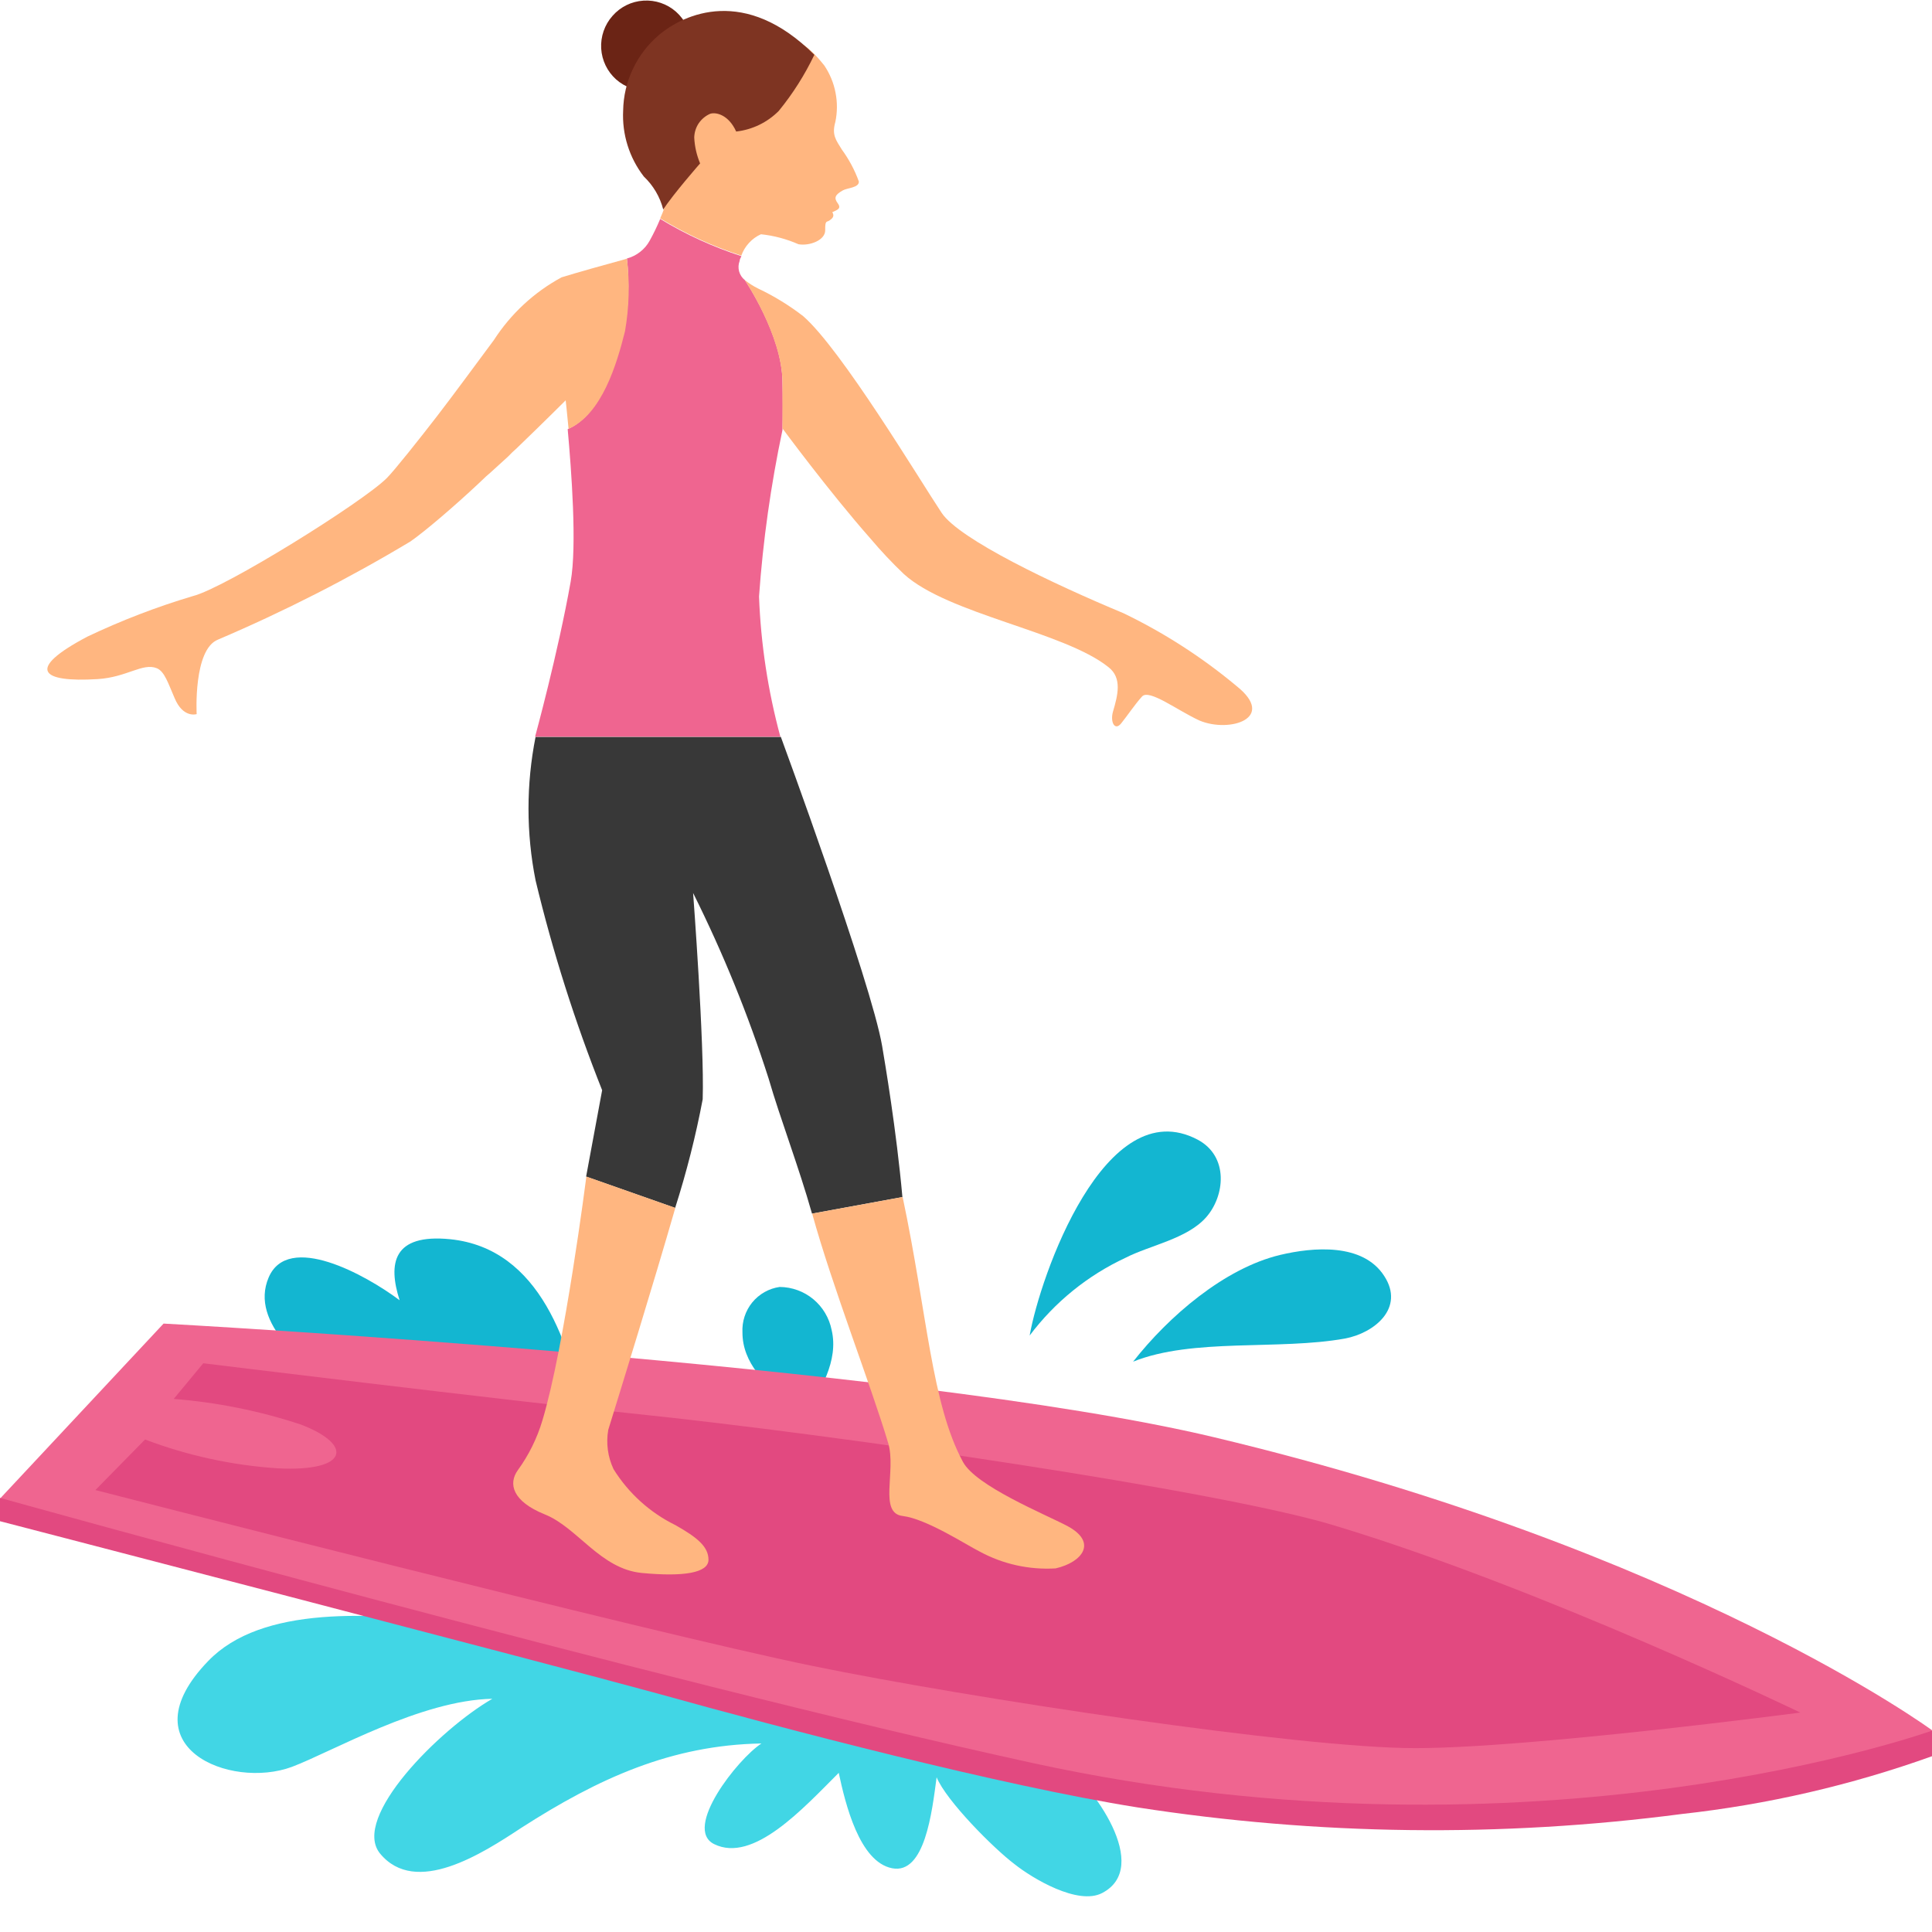 <svg width="24" height="24" viewBox="0 0 24 24" fill="none" xmlns="http://www.w3.org/2000/svg">
<g clip-path="url(#clip0_1232_6659)">
<path d="M13.185 21.891C12.716 21.546 12.11 21.448 11.555 21.32C10.861 21.17 10.167 21.022 9.466 20.898C8.192 20.677 6.622 20.276 5.8 20.175C4.612 20.027 3.25 19.942 2.585 20.635C1.559 21.698 2.857 22.235 3.628 21.948C4.126 21.76 5.229 21.119 6.116 21.103C5.466 21.477 4.358 22.58 4.721 23.025C5.163 23.562 5.992 23.025 6.476 22.706C7.432 22.092 8.338 21.678 9.459 21.658C9.163 21.851 8.482 22.715 8.871 22.908C9.357 23.149 9.977 22.465 10.419 22.023C10.501 22.406 10.675 23.129 11.082 23.208C11.489 23.288 11.578 22.508 11.635 22.078C11.757 22.373 12.345 22.963 12.604 23.158C12.825 23.334 13.391 23.673 13.691 23.516C14.313 23.193 13.576 22.178 13.185 21.891Z" fill="#41D6E5"/>
<path d="M5.592 15.394C4.88 15.323 4.818 15.695 4.964 16.152C4.54 15.834 3.578 15.303 3.337 15.87C3.096 16.436 3.79 16.991 4.31 17.294C4.28 17.294 4.252 17.305 4.232 17.326C4.211 17.347 4.199 17.375 4.199 17.404C4.199 17.433 4.211 17.462 4.232 17.482C4.252 17.503 4.28 17.515 4.31 17.515C5.246 17.73 6.206 17.83 7.167 17.811C7.183 17.81 7.2 17.805 7.215 17.798C7.23 17.79 7.243 17.779 7.253 17.765C7.263 17.752 7.27 17.736 7.273 17.72C7.277 17.703 7.277 17.686 7.273 17.669C7.089 16.727 6.72 15.509 5.592 15.394Z" fill="#13B6D1"/>
<path d="M10.331 16.522C10.301 16.372 10.221 16.237 10.103 16.139C9.986 16.042 9.838 15.988 9.685 15.987C9.551 16.006 9.43 16.075 9.344 16.18C9.259 16.285 9.216 16.418 9.223 16.553C9.223 16.933 9.513 17.201 9.785 17.426C9.795 17.435 9.807 17.442 9.82 17.446L9.8 17.475C9.723 17.596 9.913 17.707 9.99 17.588C10.189 17.28 10.421 16.904 10.331 16.522Z" fill="#13B6D1"/>
<path d="M14.879 14.158C13.725 13.546 12.918 15.863 12.791 16.59C13.103 16.175 13.512 15.843 13.983 15.624C14.286 15.469 14.744 15.39 14.981 15.124C15.217 14.859 15.268 14.366 14.879 14.158Z" fill="#13B6D1"/>
<path d="M17.196 15.852C16.931 15.438 16.312 15.492 15.903 15.589C15.208 15.755 14.514 16.356 14.076 16.915C14.817 16.617 15.883 16.776 16.707 16.628C17.075 16.559 17.453 16.248 17.196 15.852Z" fill="#13B6D1"/>
<path d="M0 18.609V18.897C0 18.897 6.868 20.681 8.159 21.035C9.745 21.477 12.431 22.182 14.129 22.452C16.369 22.8 18.646 22.828 20.893 22.534C21.955 22.417 22.999 22.176 24.004 21.815V21.497L3.598 18.037L0 18.609Z" fill="#E24980"/>
<path d="M2.032 16.442C2.032 16.442 11.255 16.942 15.078 17.853C20.96 19.255 24.005 21.497 24.005 21.497C24.005 21.497 19.098 23.266 12.832 21.902C8.122 20.873 0.007 18.609 0.007 18.609L2.032 16.442Z" fill="#EF6590"/>
<path d="M2.525 16.935L2.158 17.378C2.695 17.42 3.225 17.527 3.737 17.696C4.4 17.95 4.327 18.286 3.449 18.24C2.885 18.203 2.33 18.082 1.802 17.882L1.185 18.51C1.185 18.51 8.06 20.279 10.089 20.694C12.042 21.095 16.144 21.716 17.579 21.716C19.014 21.716 22.364 21.274 22.364 21.274C22.364 21.274 19.157 19.726 16.559 18.945C15.14 18.518 10.467 17.829 7.836 17.557C6.202 17.386 2.525 16.935 2.525 16.935Z" fill="#E24980"/>
<path d="M10.457 1.857C10.384 1.738 10.331 1.676 10.377 1.515C10.402 1.395 10.403 1.271 10.379 1.15C10.356 1.03 10.308 0.915 10.24 0.814C9.979 0.484 9.86 0.513 9.86 0.513C9.539 0.513 8.721 1.218 8.646 1.397C8.509 1.683 8.396 1.978 8.307 2.282C8.283 2.378 8.265 2.475 8.254 2.574C8.24 2.622 8.222 2.668 8.201 2.713C8.518 2.906 8.856 3.061 9.209 3.175C9.23 3.117 9.262 3.063 9.304 3.018C9.346 2.972 9.396 2.935 9.453 2.91C9.614 2.927 9.771 2.969 9.919 3.034C10.056 3.058 10.253 2.985 10.251 2.859C10.249 2.733 10.269 2.762 10.302 2.74C10.335 2.717 10.373 2.689 10.339 2.636C10.395 2.609 10.457 2.594 10.408 2.527C10.359 2.461 10.368 2.423 10.468 2.366C10.525 2.333 10.673 2.333 10.669 2.255C10.618 2.113 10.546 1.979 10.457 1.857Z" fill="#FFB680"/>
<path d="M7.609 0.197C7.51 0.308 7.46 0.454 7.468 0.602C7.477 0.751 7.544 0.889 7.655 0.988C7.767 1.086 7.913 1.136 8.061 1.127C8.21 1.117 8.348 1.049 8.447 0.938C8.545 0.826 8.595 0.68 8.586 0.532C8.577 0.383 8.509 0.245 8.398 0.146C8.287 0.048 8.141 -0.002 7.993 0.008C7.845 0.017 7.707 0.085 7.609 0.197Z" fill="#6B2415"/>
<path d="M10.116 0.681C9.997 0.93 9.849 1.164 9.674 1.378C9.532 1.521 9.346 1.611 9.145 1.634C9.055 1.433 8.902 1.389 8.823 1.413C8.765 1.438 8.716 1.479 8.68 1.531C8.645 1.583 8.626 1.644 8.624 1.707C8.629 1.818 8.654 1.927 8.697 2.03C8.697 2.03 8.356 2.419 8.239 2.603C8.199 2.446 8.115 2.304 7.998 2.193C7.817 1.959 7.726 1.668 7.741 1.373C7.744 1.194 7.785 1.018 7.862 0.857C7.938 0.695 8.048 0.552 8.184 0.436C8.498 0.17 9.258 -0.177 10.116 0.681Z" fill="#7E3422"/>
<path d="M10.958 12.993C10.823 12.203 9.7 9.154 9.7 9.154H6.653C6.536 9.743 6.536 10.348 6.653 10.936C6.866 11.824 7.143 12.695 7.48 13.543L7.281 14.616L8.387 15.005C8.528 14.563 8.643 14.112 8.729 13.656C8.752 12.971 8.61 11.093 8.61 11.093C8.981 11.836 9.295 12.607 9.548 13.398C9.694 13.902 9.921 14.488 10.087 15.076L11.21 14.87C11.135 14.034 10.992 13.194 10.958 12.993Z" fill="#383838"/>
<path d="M9.72 4.745C9.72 4.166 9.252 3.478 9.252 3.478C9.217 3.451 9.193 3.413 9.181 3.37C9.17 3.328 9.172 3.283 9.188 3.242C9.188 3.219 9.203 3.202 9.21 3.182C8.857 3.068 8.518 2.913 8.201 2.72C8.163 2.812 8.119 2.902 8.071 2.989C8.041 3.044 8.001 3.091 7.952 3.129C7.904 3.167 7.848 3.195 7.788 3.211C7.821 3.514 7.809 3.82 7.753 4.119C7.651 4.526 7.467 5.15 7.052 5.331C7.098 5.842 7.169 6.779 7.089 7.226C6.932 8.111 6.647 9.152 6.647 9.152H9.694C9.54 8.583 9.451 7.999 9.429 7.41C9.478 6.715 9.576 6.024 9.72 5.342C9.725 5.145 9.725 4.933 9.72 4.745Z" fill="#EF6590"/>
<path d="M7.788 3.213L7.752 3.224C7.516 3.288 7.178 3.383 6.976 3.445C6.634 3.63 6.345 3.899 6.134 4.226C5.888 4.557 5.645 4.889 5.429 5.17C5.212 5.451 4.9 5.844 4.805 5.939C4.506 6.238 2.793 7.306 2.395 7.405C1.945 7.539 1.507 7.708 1.084 7.909C0.314 8.316 0.506 8.48 1.214 8.436C1.577 8.413 1.773 8.23 1.948 8.301C2.045 8.341 2.09 8.491 2.169 8.672C2.275 8.926 2.443 8.871 2.443 8.871C2.443 8.871 2.399 8.066 2.709 7.945C3.532 7.594 4.331 7.187 5.099 6.726C5.28 6.6 5.65 6.284 5.955 5.997L6.037 5.919L6.09 5.873L6.311 5.672C6.346 5.634 6.382 5.601 6.417 5.57C6.76 5.24 7.027 4.973 7.027 4.973C7.027 4.973 7.043 5.114 7.063 5.327C7.478 5.145 7.662 4.522 7.764 4.115C7.816 3.817 7.824 3.513 7.788 3.213Z" fill="#FFB680"/>
<path d="M15.363 8.524C14.933 8.165 14.46 7.86 13.955 7.617C13.086 7.255 11.916 6.7 11.697 6.37C11.423 5.959 10.452 4.34 9.977 3.927C9.803 3.793 9.616 3.678 9.417 3.584C9.358 3.555 9.303 3.519 9.251 3.478C9.251 3.478 9.714 4.166 9.72 4.745C9.72 4.933 9.72 5.145 9.72 5.344V5.322C9.72 5.322 10.297 6.105 10.812 6.689C10.943 6.844 11.082 6.992 11.228 7.131C11.774 7.629 13.218 7.845 13.769 8.287C13.944 8.422 13.884 8.641 13.826 8.84C13.789 8.968 13.848 9.083 13.926 8.988C14.003 8.893 14.098 8.75 14.187 8.652C14.275 8.555 14.629 8.827 14.901 8.951C15.275 9.108 15.861 8.922 15.363 8.524Z" fill="#FFB680"/>
<path d="M8.389 18.945C8.074 18.79 7.808 18.55 7.622 18.251C7.55 18.099 7.527 17.928 7.556 17.762C7.724 17.218 8.104 15.993 8.389 15.005L7.284 14.616C7.284 14.616 7.014 16.73 6.738 17.645C6.672 17.867 6.568 18.077 6.432 18.264C6.313 18.43 6.362 18.649 6.769 18.813C7.175 18.976 7.458 19.491 7.974 19.54C8.489 19.589 8.801 19.54 8.801 19.376C8.801 19.213 8.661 19.098 8.389 18.945Z" fill="#FFB680"/>
<path d="M13.258 18.956C12.977 18.808 12.124 18.461 11.962 18.16C11.571 17.437 11.52 16.325 11.213 14.87L10.089 15.076C10.341 15.989 10.817 17.201 11.034 17.928C11.135 18.273 10.912 18.797 11.213 18.832C11.513 18.868 12.018 19.2 12.172 19.275C12.46 19.431 12.787 19.503 13.114 19.483C13.444 19.407 13.64 19.16 13.258 18.956Z" fill="#FFB680"/>
</g>
<defs>
<clipPath id="clip0_1232_6659">
<rect width="24" height="23.56" fill="white"/>
</clipPath>
</defs>
</svg>
